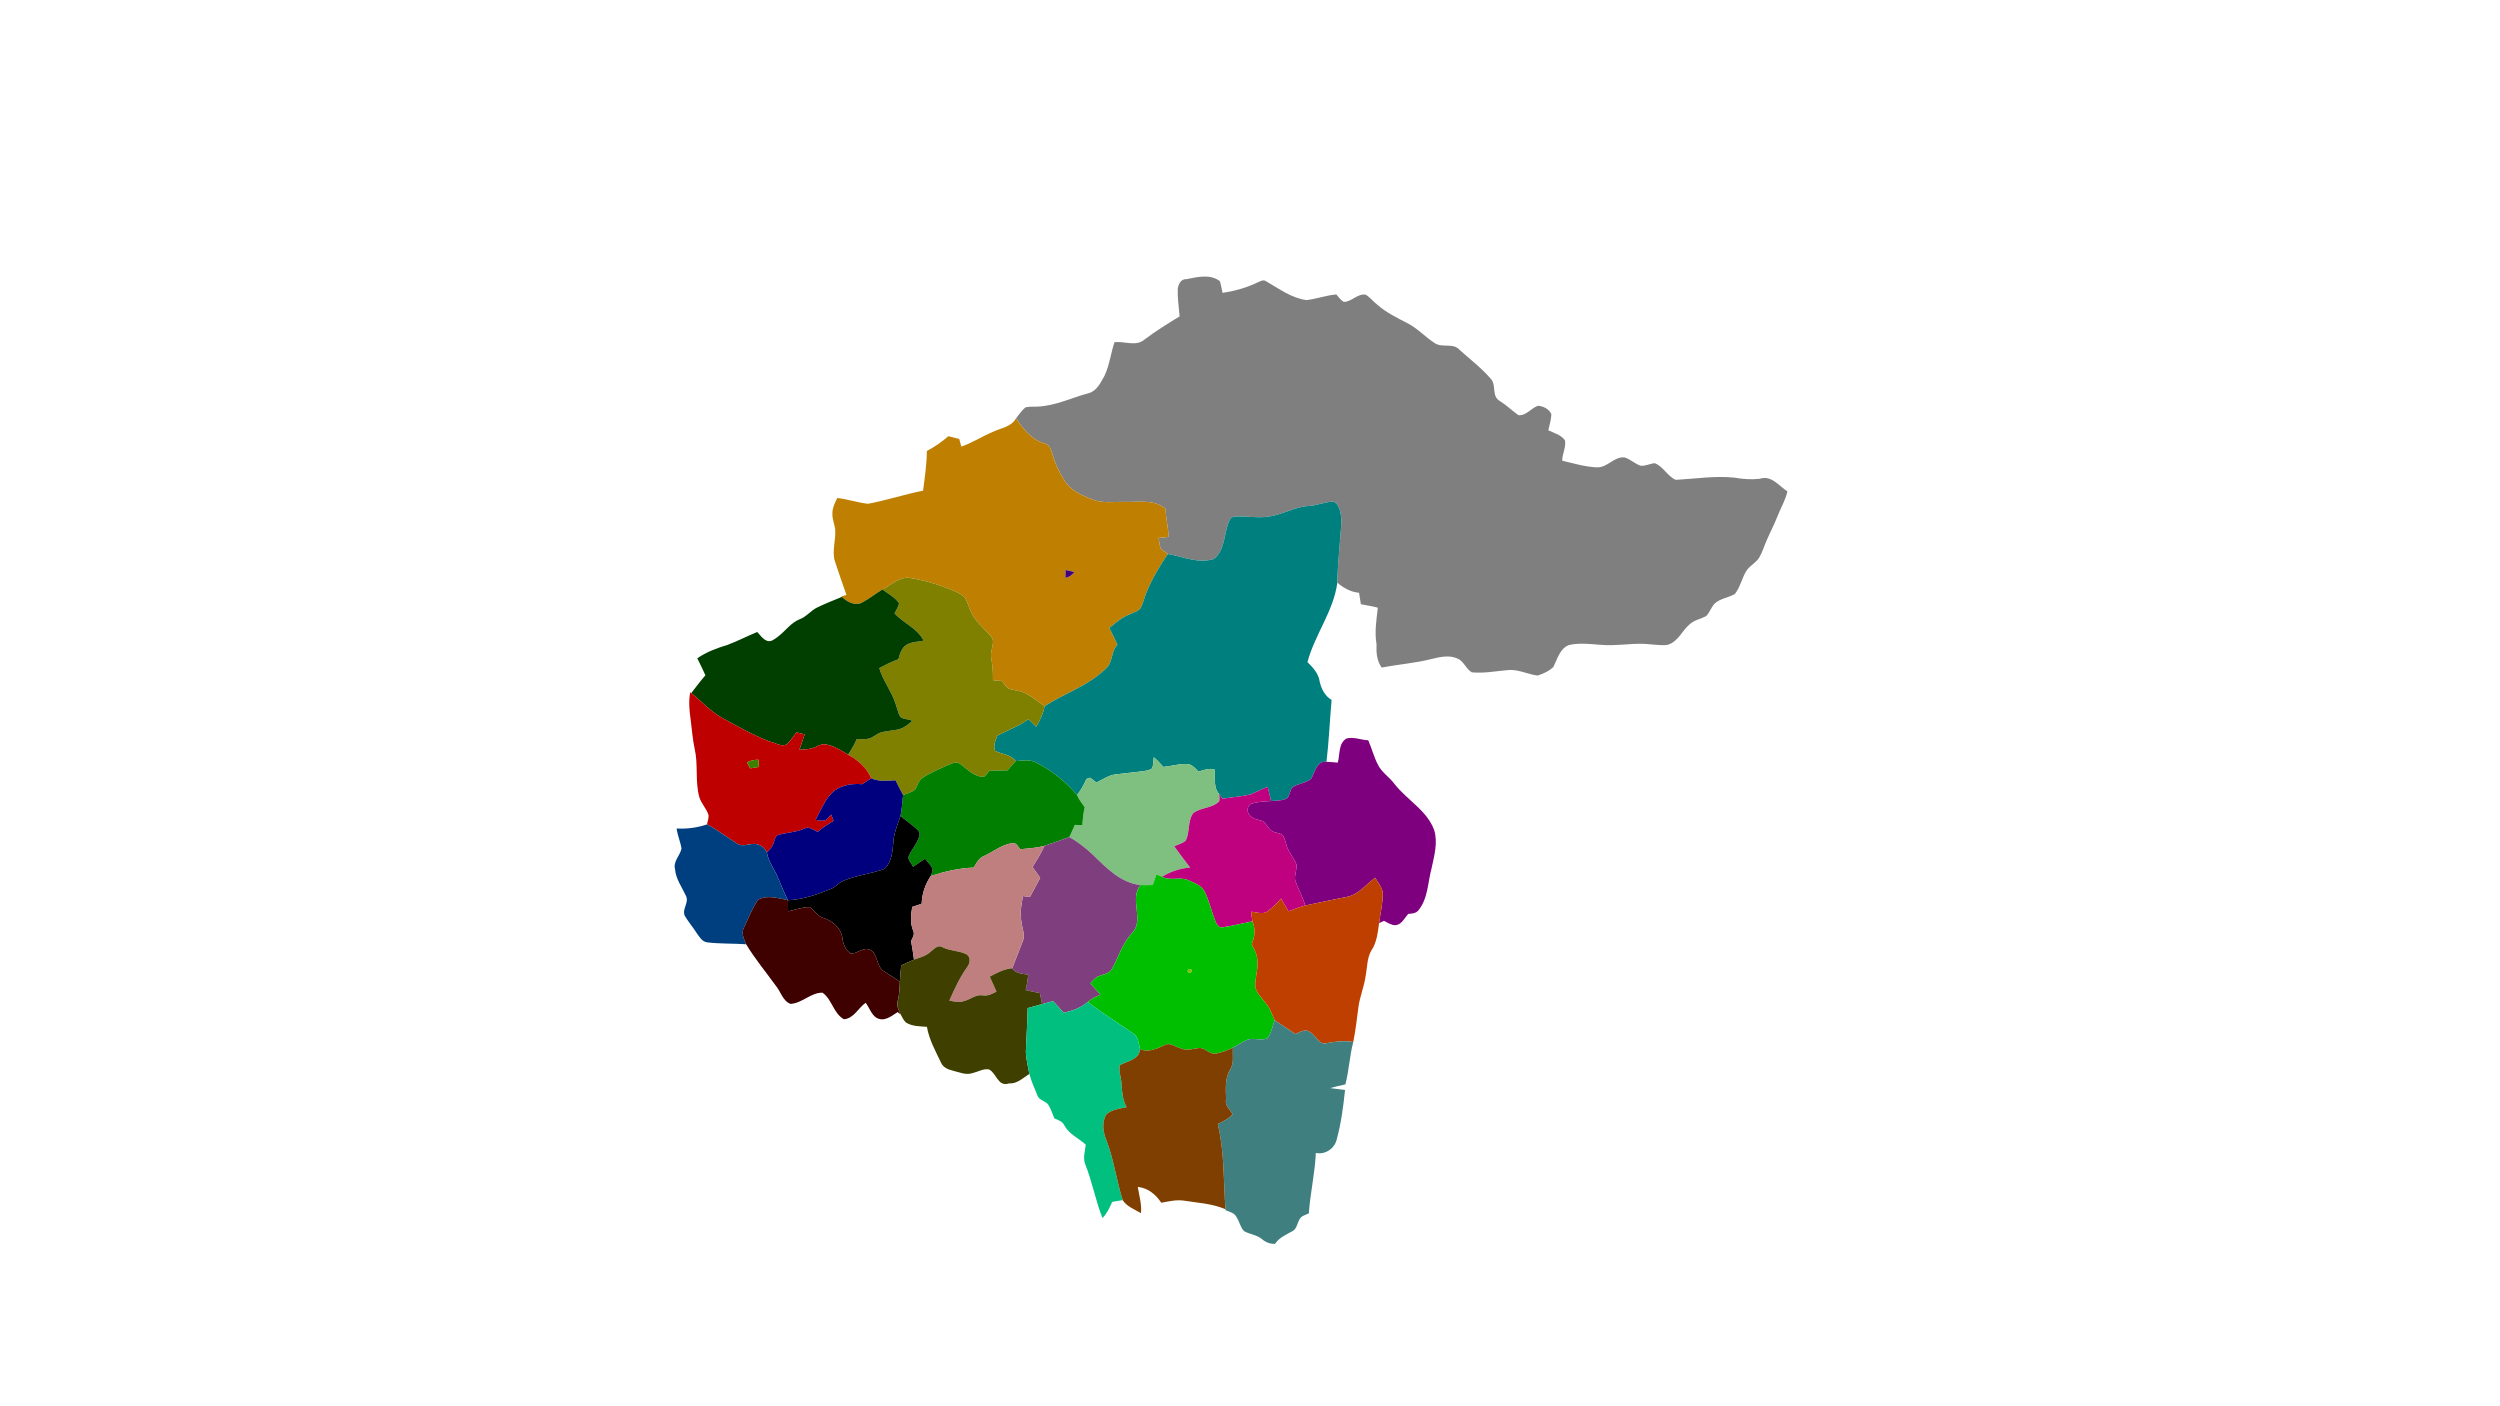 <?xml version="1.0" encoding="UTF-8" ?>
<!DOCTYPE svg PUBLIC "-//W3C//DTD SVG 1.1//EN" "http://www.w3.org/Graphics/SVG/1.1/DTD/svg11.dtd">
<svg width="1920pt" height="1080pt" viewBox="0 0 1920 1080" version="1.1" xmlns="http://www.w3.org/2000/svg">
<g id="#7f7f7fff">
<path fill="#7f7f7f" opacity="1.00" d=" M 911.12 214.41 C 919.51 212.75 929.42 210.22 936.88 215.95 C 937.77 218.86 938.24 221.97 938.94 224.95 C 948.25 223.50 957.42 221.00 965.92 216.86 C 967.85 216.07 970.06 214.55 972.12 215.88 C 982.01 221.50 991.77 228.93 1003.33 230.47 C 1011.07 229.62 1018.51 226.73 1026.34 226.15 C 1028.10 228.18 1029.66 230.59 1032.13 231.85 C 1038.20 231.78 1042.53 225.27 1048.81 226.32 C 1052.30 228.31 1054.72 231.70 1057.90 234.13 C 1064.71 240.13 1072.93 244.04 1080.90 248.22 C 1088.80 252.20 1094.75 259.01 1102.18 263.72 C 1108.06 267.31 1116.21 263.07 1121.13 268.85 C 1129.19 276.12 1137.92 282.72 1145.01 291.01 C 1149.45 295.91 1145.28 304.34 1151.94 308.00 C 1157.00 311.21 1161.32 315.40 1166.16 318.85 C 1172.24 319.39 1175.90 313.38 1181.18 311.62 C 1185.30 311.87 1189.84 314.22 1191.47 318.16 C 1191.23 322.34 1190.09 326.42 1189.09 330.47 C 1193.54 332.58 1198.93 333.97 1201.91 338.16 C 1202.84 343.42 1199.83 348.53 1199.75 353.80 C 1208.71 355.88 1217.62 358.67 1226.88 358.93 C 1234.77 358.96 1239.69 350.40 1247.78 351.31 C 1252.23 352.76 1255.68 356.29 1260.15 357.71 C 1263.83 357.93 1267.21 356.07 1270.83 355.74 C 1277.46 358.18 1280.54 365.84 1287.02 368.52 C 1301.89 367.71 1316.83 365.31 1331.75 366.79 C 1338.26 367.94 1344.89 368.45 1351.49 367.72 C 1360.39 364.68 1366.28 373.21 1372.71 377.42 C 1371.21 384.31 1367.46 390.33 1364.95 396.85 C 1362.61 403.00 1359.46 408.79 1356.88 414.83 C 1354.85 419.24 1353.60 424.00 1351.10 428.18 C 1348.65 432.28 1343.93 434.28 1341.33 438.25 C 1337.74 443.93 1336.58 450.97 1332.32 456.23 C 1327.52 459.01 1321.56 459.51 1317.26 463.19 C 1314.24 465.98 1313.20 470.26 1310.34 473.16 C 1306.12 475.38 1301.12 476.22 1297.56 479.53 C 1291.63 484.54 1288.77 492.96 1280.64 495.24 C 1276.14 495.92 1271.53 495.07 1267.05 494.81 C 1257.49 493.71 1247.90 495.30 1238.34 495.45 C 1227.12 495.94 1215.78 492.71 1204.70 495.49 C 1197.96 498.19 1195.97 506.27 1193.02 512.20 C 1189.74 515.42 1185.25 517.36 1180.98 518.83 C 1173.52 518.01 1166.55 514.09 1158.92 514.56 C 1149.43 515.30 1139.89 517.29 1130.37 516.36 C 1125.83 513.75 1124.24 507.71 1119.21 505.70 C 1112.81 502.84 1105.73 504.60 1099.27 506.14 C 1086.73 509.32 1073.78 510.25 1061.11 512.67 C 1057.35 507.45 1056.89 501.02 1057.18 494.80 C 1055.55 485.44 1057.11 476.04 1058.17 466.71 C 1053.90 465.50 1049.48 464.94 1045.15 464.03 C 1044.60 461.06 1044.27 458.20 1043.77 455.26 C 1037.37 454.66 1031.84 451.63 1027.07 447.48 C 1027.38 431.93 1029.23 416.48 1030.21 400.98 C 1029.92 395.44 1029.54 388.42 1024.30 385.21 C 1017.96 385.31 1011.90 388.05 1005.56 388.60 C 994.52 388.87 985.04 395.40 974.21 396.72 C 965.55 398.18 956.82 396.00 948.15 396.78 C 944.16 397.02 943.56 401.66 942.45 404.65 C 940.03 413.05 939.79 423.58 932.20 429.26 C 920.49 433.18 908.52 427.45 896.95 425.46 C 895.00 424.08 892.90 422.83 891.32 421.05 C 890.54 418.43 890.29 415.80 889.81 413.15 C 892.32 412.83 894.85 412.56 897.38 412.33 C 897.42 405.14 895.24 398.17 895.23 390.99 C 887.24 383.63 875.75 385.52 865.76 385.50 C 856.51 385.06 846.71 387.18 837.97 383.17 C 830.14 380.20 821.63 376.32 817.33 368.73 C 813.99 363.15 810.76 357.42 809.01 351.12 C 807.54 347.47 807.06 341.73 802.36 340.64 C 792.51 337.84 785.66 329.51 780.31 321.24 C 782.63 318.38 784.68 315.19 787.56 312.85 C 790.59 312.06 793.77 312.49 796.87 312.27 C 810.66 311.67 823.20 305.37 836.35 301.89 C 842.57 300.07 845.47 293.49 848.38 288.35 C 852.14 280.25 853.09 271.21 855.94 262.79 C 863.27 261.87 872.40 266.34 878.82 260.88 C 887.45 254.30 896.71 248.63 905.95 242.96 C 905.33 235.96 904.28 228.94 904.50 221.91 C 904.93 218.47 906.88 214.11 911.12 214.41 Z" />
</g>
<g id="#bf7f00ff">
<path fill="#bf7f00" opacity="1.00" d=" M 762.47 331.71 C 768.60 328.64 776.75 327.95 780.31 321.24 C 785.66 329.51 792.51 337.84 802.36 340.64 C 807.06 341.73 807.54 347.47 809.01 351.12 C 810.76 357.42 813.99 363.15 817.33 368.73 C 821.63 376.32 830.14 380.20 837.97 383.17 C 846.71 387.18 856.51 385.06 865.76 385.50 C 875.75 385.52 887.24 383.63 895.23 390.99 C 895.24 398.17 897.42 405.14 897.38 412.33 C 894.85 412.56 892.32 412.83 889.81 413.15 C 890.29 415.80 890.54 418.43 891.32 421.05 C 892.90 422.83 895.00 424.08 896.95 425.46 C 890.59 434.61 884.94 444.30 880.64 454.59 C 878.85 458.71 878.08 463.27 875.82 467.18 C 874.09 469.68 870.64 470.13 868.22 471.57 C 861.98 473.74 856.99 478.16 851.97 482.27 C 854.14 486.53 856.19 490.85 858.23 495.18 C 852.92 500.45 855.01 509.09 848.89 513.83 C 835.63 526.78 817.57 532.42 802.27 542.35 C 796.83 538.59 791.78 534.13 785.61 531.56 C 782.05 530.17 778.09 530.24 774.56 528.79 C 772.37 527.38 771.11 524.99 769.52 523.01 C 767.21 522.78 764.90 522.58 762.59 522.38 C 762.71 516.54 762.25 510.72 761.20 504.98 C 760.27 500.03 763.71 495.22 762.27 490.32 C 757.55 483.93 750.71 479.17 746.87 472.09 C 744.40 467.88 743.48 462.94 740.92 458.79 C 738.89 456.75 736.28 455.51 733.75 454.27 C 722.42 449.40 710.56 445.72 698.37 443.78 C 690.45 442.93 684.31 449.45 677.73 452.67 C 672.35 455.93 667.46 459.96 661.89 462.86 C 656.58 465.52 650.45 462.20 646.59 458.41 L 646.18 458.05 C 647.47 457.66 648.77 457.29 650.07 456.90 C 647.08 448.38 644.10 439.85 641.27 431.28 C 638.65 423.08 642.21 414.59 641.40 406.26 C 640.79 402.27 639.11 398.44 639.28 394.34 C 639.21 390.08 641.19 386.19 643.01 382.46 C 650.97 383.35 658.65 386.00 666.59 386.91 C 680.84 384.29 694.67 379.62 708.92 376.85 C 710.22 366.71 711.75 356.58 711.83 346.34 C 717.79 343.24 723.29 339.38 728.39 335.01 C 731.15 335.70 733.91 336.45 736.69 337.14 C 737.22 339.09 737.76 341.03 738.30 342.98 C 746.76 340.11 754.24 335.10 762.47 331.71 M 818.36 437.75 C 818.30 439.76 818.23 441.76 818.21 443.78 C 821.13 443.33 823.41 441.50 825.19 439.31 C 823.48 438.92 820.07 438.14 818.36 437.75 Z" />
</g>
<g id="#007f7fff">
<path fill="#007f7f" opacity="1.00" d=" M 1005.56 388.60 C 1011.90 388.05 1017.96 385.31 1024.30 385.21 C 1029.54 388.42 1029.92 395.44 1030.21 400.98 C 1029.23 416.48 1027.38 431.93 1027.07 447.48 C 1024.16 469.44 1009.76 487.34 1004.12 508.49 C 1008.40 512.68 1012.70 517.33 1013.53 523.56 C 1014.81 529.16 1017.55 534.53 1022.67 537.53 C 1021.27 553.36 1020.63 569.27 1018.74 585.05 C 1011.31 584.00 1009.78 593.41 1006.95 598.12 C 1003.01 601.40 997.27 601.63 992.98 604.44 C 990.54 606.64 990.75 610.37 988.75 612.86 C 985.05 615.25 980.31 614.65 976.17 615.19 C 975.29 611.56 974.43 607.94 973.58 604.31 C 969.12 606.04 964.86 608.22 960.49 610.13 C 953.37 611.83 946.02 612.20 938.82 613.47 C 937.98 612.28 937.13 611.10 936.34 609.89 C 931.66 604.59 933.47 597.42 932.88 591.07 C 928.72 589.60 924.43 591.51 920.41 592.57 C 917.94 589.98 915.35 586.82 911.45 586.77 C 905.38 586.47 899.47 588.48 893.47 589.00 C 891.16 586.38 888.80 583.80 886.11 581.57 C 885.67 584.40 885.91 587.43 884.78 590.12 C 882.71 591.64 880.02 591.94 877.56 592.34 C 870.95 593.04 864.37 593.95 857.78 594.61 C 851.99 594.96 847.13 598.50 842.07 601.00 C 840.45 599.75 838.83 598.51 837.22 597.28 C 836.26 597.60 835.31 597.92 834.37 598.24 C 832.42 602.58 830.21 606.81 827.23 610.54 C 818.44 600.51 807.93 591.80 796.00 585.76 C 791.09 583.03 785.32 584.14 780.04 584.54 C 776.25 579.23 769.48 579.46 764.25 576.67 C 762.58 572.90 764.50 568.41 765.96 565.01 C 773.83 560.67 782.56 557.76 789.83 552.27 C 791.83 554.21 793.86 556.12 795.84 558.09 C 798.61 553.12 801.23 547.99 802.27 542.35 C 817.57 532.42 835.63 526.78 848.89 513.83 C 855.01 509.09 852.92 500.45 858.23 495.18 C 856.19 490.85 854.14 486.53 851.97 482.27 C 856.99 478.16 861.98 473.74 868.22 471.57 C 870.64 470.13 874.09 469.68 875.82 467.18 C 878.08 463.27 878.85 458.71 880.64 454.59 C 884.94 444.30 890.59 434.61 896.95 425.46 C 908.52 427.45 920.49 433.18 932.20 429.26 C 939.79 423.58 940.03 413.05 942.45 404.65 C 943.56 401.66 944.16 397.02 948.15 396.78 C 956.82 396.00 965.55 398.18 974.21 396.72 C 985.04 395.40 994.52 388.87 1005.56 388.60 Z" />
</g>
<g id="#3f007fff">
<path fill="#3f007f" opacity="1.00" d=" M 818.36 437.75 C 820.07 438.14 823.48 438.92 825.19 439.31 C 823.41 441.50 821.13 443.33 818.21 443.78 C 818.23 441.76 818.30 439.76 818.36 437.75 Z" />
</g>
<g id="#7f7f00ff">
<path fill="#7f7f00" opacity="1.00" d=" M 677.73 452.67 C 684.31 449.45 690.45 442.93 698.37 443.78 C 710.56 445.72 722.42 449.40 733.75 454.27 C 736.28 455.51 738.89 456.75 740.92 458.79 C 743.48 462.94 744.40 467.88 746.87 472.09 C 750.71 479.17 757.55 483.93 762.27 490.32 C 763.71 495.22 760.27 500.03 761.20 504.98 C 762.25 510.72 762.71 516.54 762.59 522.38 C 764.90 522.58 767.21 522.78 769.52 523.01 C 771.11 524.99 772.37 527.38 774.56 528.79 C 778.09 530.24 782.05 530.17 785.61 531.56 C 791.78 534.13 796.83 538.59 802.27 542.35 C 801.23 547.99 798.61 553.12 795.84 558.09 C 793.86 556.12 791.83 554.21 789.83 552.27 C 782.56 557.76 773.83 560.67 765.96 565.01 C 764.50 568.41 762.58 572.90 764.25 576.67 C 769.48 579.46 776.25 579.23 780.04 584.54 C 777.92 586.92 775.81 589.29 773.72 591.68 C 769.07 591.63 764.45 591.69 759.82 592.02 C 758.51 593.60 757.37 595.36 755.71 596.61 C 748.04 596.73 742.96 590.75 737.32 586.64 C 733.88 584.15 729.81 587.08 726.45 588.25 C 720.34 591.09 714.01 593.65 708.44 597.48 C 705.38 599.50 704.79 603.32 702.87 606.18 C 700.34 608.62 696.71 609.30 693.56 610.59 C 691.53 606.86 689.65 603.05 687.74 599.27 C 681.51 599.60 674.98 600.46 669.12 597.75 C 665.69 589.66 658.96 583.68 651.33 579.62 C 653.84 575.76 656.23 571.81 658.02 567.56 C 660.96 567.59 663.93 567.88 666.85 567.35 C 670.55 566.65 673.11 563.47 676.70 562.50 C 681.36 561.14 686.31 561.23 690.97 559.88 C 694.71 558.79 697.74 556.23 700.60 553.70 C 697.89 551.83 693.67 552.85 691.30 550.37 C 689.60 547.22 688.95 543.63 687.71 540.30 C 684.67 530.73 678.08 522.78 675.29 513.10 C 680.05 510.58 684.85 508.06 689.96 506.32 C 691.13 502.23 692.35 497.57 696.23 495.20 C 700.17 492.81 704.96 492.97 709.36 492.05 C 704.56 482.36 693.91 478.74 687.00 471.06 C 688.28 468.55 689.98 466.13 690.49 463.31 C 687.39 458.58 682.00 456.16 677.73 452.67 Z" />
</g>
<g id="#003f00ff">
<path fill="#003f00" opacity="1.00" d=" M 661.89 462.86 C 667.46 459.96 672.35 455.93 677.73 452.67 C 682.00 456.16 687.39 458.58 690.49 463.31 C 689.98 466.13 688.28 468.55 687.00 471.06 C 693.91 478.74 704.56 482.36 709.36 492.05 C 704.96 492.97 700.17 492.81 696.23 495.20 C 692.35 497.57 691.13 502.23 689.96 506.32 C 684.85 508.06 680.05 510.58 675.29 513.10 C 678.08 522.78 684.67 530.73 687.71 540.30 C 688.95 543.63 689.60 547.22 691.30 550.37 C 693.67 552.85 697.89 551.83 700.60 553.70 C 697.74 556.23 694.71 558.79 690.97 559.88 C 686.31 561.23 681.36 561.14 676.70 562.50 C 673.11 563.47 670.55 566.65 666.85 567.35 C 663.93 567.88 660.96 567.59 658.02 567.56 C 656.23 571.81 653.84 575.76 651.33 579.62 C 645.59 576.08 639.72 572.17 632.80 571.58 C 630.27 571.60 628.08 573.06 625.79 573.94 C 622.07 575.59 617.93 575.53 613.95 575.79 C 615.29 571.86 616.63 567.92 617.96 563.98 C 615.84 563.50 613.73 562.99 611.63 562.46 C 609.31 565.53 607.25 568.87 604.48 571.55 C 600.27 573.99 595.47 570.40 591.36 569.61 C 578.18 564.45 565.74 557.60 553.44 550.66 C 544.94 545.79 538.46 538.33 530.88 532.28 C 534.47 527.69 537.93 522.99 541.77 518.61 C 539.77 514.22 537.65 509.88 535.50 505.57 C 542.42 500.82 550.37 497.78 558.39 495.41 C 566.28 492.49 573.76 488.56 581.55 485.36 C 583.81 487.79 585.80 490.86 589.02 492.10 C 592.09 493.37 594.82 490.83 597.15 489.19 C 603.05 484.90 607.24 478.25 614.24 475.55 C 619.34 473.63 622.65 468.98 627.48 466.61 C 633.72 463.59 640.17 461.02 646.59 458.41 C 650.45 462.20 656.58 465.52 661.89 462.86 Z" />
</g>
<g id="#bf0000ff">
<path fill="#bf0000" opacity="1.00" d=" M 530.10 531.63 L 530.88 532.28 C 538.46 538.33 544.94 545.79 553.44 550.66 C 565.74 557.60 578.18 564.45 591.36 569.61 C 595.47 570.40 600.27 573.99 604.48 571.55 C 607.25 568.87 609.31 565.53 611.63 562.46 C 613.73 562.99 615.84 563.50 617.96 563.98 C 616.63 567.92 615.29 571.86 613.95 575.79 C 617.93 575.53 622.07 575.59 625.79 573.94 C 628.08 573.06 630.27 571.60 632.80 571.58 C 639.72 572.17 645.59 576.08 651.33 579.62 C 658.96 583.68 665.69 589.66 669.12 597.75 C 666.78 599.27 664.41 600.77 662.07 602.29 C 654.79 601.62 647.00 602.75 641.00 607.18 C 633.70 612.92 630.74 621.83 626.37 629.63 C 628.62 629.92 630.94 630.67 633.22 630.15 C 635.43 629.32 636.74 627.20 638.32 625.58 C 638.95 627.15 639.57 628.72 640.19 630.31 C 636.00 632.95 631.77 635.58 628.02 638.84 C 624.86 637.66 621.61 634.45 618.08 636.22 C 611.76 639.24 604.61 639.24 597.97 641.17 C 595.30 641.74 595.10 644.97 594.20 647.05 C 593.38 650.14 591.13 652.50 588.94 654.71 C 587.14 650.59 582.82 647.78 578.30 648.16 C 574.30 648.34 569.87 650.46 566.21 647.90 C 558.35 643.16 551.14 637.40 542.98 633.15 C 543.44 630.71 544.50 628.23 544.09 625.72 C 542.47 620.83 538.54 617.08 537.05 612.13 C 533.75 600.06 536.32 587.32 533.52 575.18 C 531.90 567.72 531.40 560.08 530.39 552.53 C 529.42 545.62 528.76 538.54 530.10 531.63 M 573.59 585.46 C 574.41 587.01 575.27 588.56 576.16 590.09 C 578.36 589.73 580.57 589.37 582.79 589.01 C 582.71 587.16 582.61 585.32 582.52 583.48 C 579.42 583.44 576.38 584.14 573.59 585.46 Z" />
</g>
<g id="#7f007fff">
<path fill="#7f007f" opacity="1.00" d=" M 1034.19 567.15 C 1039.68 565.70 1045.26 568.33 1050.80 568.53 C 1053.58 574.76 1055.17 581.48 1058.37 587.53 C 1061.36 593.33 1067.10 596.91 1070.97 602.06 C 1080.49 614.39 1095.97 622.32 1101.49 637.61 C 1104.37 647.15 1101.50 657.20 1099.51 666.60 C 1096.47 677.59 1096.86 690.08 1089.21 699.30 C 1087.27 701.54 1084.19 701.65 1081.47 701.90 C 1078.57 705.13 1076.52 710.15 1071.66 710.57 C 1068.44 710.61 1065.68 708.52 1062.86 707.23 C 1061.61 707.79 1060.38 708.37 1059.15 708.95 C 1060.13 701.14 1062.14 693.40 1062.00 685.49 C 1061.24 681.21 1058.35 677.70 1056.09 674.12 C 1048.75 679.51 1042.99 687.66 1033.37 689.00 C 1023.04 691.17 1012.67 693.16 1002.36 695.46 C 1000.61 688.87 997.05 683.00 994.80 676.61 C 993.79 672.33 996.26 668.11 995.65 663.84 C 993.74 659.03 990.06 655.09 988.37 650.18 C 987.34 647.32 986.90 644.20 985.29 641.59 C 982.74 639.33 978.84 639.88 976.17 637.84 C 973.82 635.72 972.46 632.69 970.02 630.69 C 966.29 629.46 961.80 629.06 959.35 625.59 C 957.36 623.08 957.89 618.35 961.19 617.25 C 966.00 615.66 971.15 615.49 976.17 615.19 C 980.31 614.65 985.05 615.25 988.75 612.86 C 990.75 610.37 990.54 606.64 992.98 604.44 C 997.27 601.63 1003.01 601.40 1006.95 598.12 C 1009.78 593.41 1011.31 584.00 1018.74 585.05 C 1021.64 585.15 1024.52 585.50 1027.42 585.69 C 1029.16 579.60 1027.76 570.69 1034.19 567.15 Z" />
</g>
<g id="#7fbf7fff">
<path fill="#7fbf7f" opacity="1.00" d=" M 886.11 581.57 C 888.80 583.80 891.16 586.38 893.47 589.00 C 899.47 588.48 905.38 586.47 911.45 586.77 C 915.35 586.82 917.94 589.98 920.41 592.57 C 924.43 591.51 928.72 589.60 932.88 591.07 C 933.47 597.42 931.66 604.59 936.34 609.89 C 936.53 611.72 936.75 613.60 936.39 615.43 C 930.99 620.89 922.35 619.99 916.46 624.50 C 911.88 630.60 914.07 639.01 910.65 645.56 C 908.23 647.87 904.78 648.55 901.84 649.98 C 905.76 655.53 909.93 660.89 914.03 666.31 C 906.35 666.80 899.06 669.44 892.44 673.26 C 891.00 672.68 889.56 672.13 888.13 671.58 C 887.14 674.28 886.21 676.99 885.29 679.72 C 882.10 679.71 879.05 679.90 875.90 679.74 C 860.81 678.08 849.72 666.63 839.43 656.53 C 833.90 651.34 827.91 646.59 821.29 642.87 C 822.69 639.75 824.03 636.61 825.49 633.52 C 827.41 633.56 829.33 633.61 831.25 633.68 C 831.57 629.08 831.94 624.48 833.08 620.00 C 830.98 616.92 828.46 614.09 827.23 610.54 C 830.21 606.81 832.42 602.58 834.37 598.24 C 835.31 597.92 836.26 597.60 837.22 597.28 C 838.83 598.51 840.45 599.75 842.07 601.00 C 847.13 598.50 851.99 594.96 857.78 594.61 C 864.37 593.95 870.95 593.04 877.56 592.34 C 880.02 591.94 882.71 591.64 884.78 590.12 C 885.91 587.43 885.67 584.40 886.11 581.57 Z" />
</g>
<g id="#3f7f00ff">
<path fill="#3f7f00" opacity="1.00" d=" M 573.59 585.46 C 576.38 584.14 579.42 583.44 582.52 583.48 C 582.61 585.32 582.71 587.16 582.79 589.01 C 580.57 589.37 578.36 589.73 576.16 590.09 C 575.27 588.56 574.41 587.01 573.59 585.46 Z" />
</g>
<g id="#007f00ff">
<path fill="#007f00" opacity="1.00" d=" M 780.04 584.54 C 785.32 584.14 791.09 583.03 796.00 585.76 C 807.93 591.80 818.44 600.51 827.23 610.54 C 828.46 614.09 830.98 616.92 833.08 620.00 C 831.94 624.48 831.57 629.08 831.25 633.68 C 829.33 633.61 827.41 633.56 825.49 633.52 C 824.03 636.61 822.69 639.75 821.29 642.87 C 814.94 645.20 808.57 647.46 802.15 649.60 C 796.11 651.24 789.82 651.63 783.62 652.22 C 781.89 650.49 780.64 647.01 777.68 647.53 C 769.30 648.57 762.78 654.29 755.29 657.62 C 751.52 659.17 749.88 663.06 747.83 666.30 C 736.58 666.67 725.55 669.33 714.86 672.72 C 715.45 670.87 716.53 668.91 716.09 666.93 C 714.68 664.14 712.29 661.96 710.41 659.52 C 707.36 661.60 704.28 663.64 701.22 665.70 C 700.22 662.93 696.48 660.26 698.11 657.09 C 700.55 651.70 704.94 647.21 706.22 641.31 C 706.69 639.30 704.99 637.66 703.70 636.40 C 699.80 632.99 695.63 629.95 691.56 626.77 C 692.68 621.44 692.91 615.97 693.56 610.59 C 696.71 609.30 700.34 608.62 702.87 606.18 C 704.79 603.32 705.38 599.50 708.44 597.48 C 714.01 593.65 720.34 591.09 726.45 588.25 C 729.81 587.08 733.88 584.15 737.32 586.64 C 742.96 590.75 748.04 596.73 755.71 596.61 C 757.37 595.36 758.51 593.60 759.82 592.02 C 764.45 591.69 769.07 591.63 773.72 591.68 C 775.81 589.29 777.92 586.92 780.04 584.54 Z" />
</g>
<g id="#00007fff">
<path fill="#00007f" opacity="1.00" d=" M 669.12 597.75 C 674.98 600.46 681.51 599.60 687.74 599.27 C 689.65 603.05 691.53 606.86 693.56 610.59 C 692.91 615.97 692.68 621.44 691.56 626.77 C 689.20 633.68 686.17 640.53 685.99 647.97 C 685.44 654.72 684.56 662.27 679.40 667.23 C 669.27 671.06 658.20 672.07 648.16 676.24 C 644.61 677.64 642.15 680.74 638.78 682.43 C 628.01 686.86 616.90 690.82 605.13 691.37 C 602.47 686.04 600.19 680.55 597.90 675.07 C 595.34 668.06 590.18 662.23 588.94 654.71 C 591.13 652.50 593.38 650.14 594.20 647.05 C 595.10 644.97 595.30 641.74 597.97 641.17 C 604.61 639.24 611.76 639.24 618.08 636.22 C 621.61 634.45 624.86 637.66 628.02 638.84 C 631.77 635.58 636.00 632.95 640.19 630.31 C 639.57 628.72 638.95 627.15 638.32 625.58 C 636.74 627.20 635.43 629.32 633.22 630.15 C 630.94 630.67 628.62 629.92 626.37 629.63 C 630.74 621.83 633.70 612.92 641.00 607.18 C 647.00 602.75 654.79 601.62 662.07 602.29 C 664.41 600.77 666.78 599.27 669.12 597.75 Z" />
</g>
<g id="#bf007fff">
<path fill="#bf007f" opacity="1.00" d=" M 960.49 610.13 C 964.86 608.22 969.12 606.04 973.58 604.31 C 974.43 607.94 975.29 611.56 976.17 615.19 C 971.15 615.49 966.00 615.66 961.19 617.25 C 957.89 618.35 957.36 623.08 959.35 625.59 C 961.80 629.06 966.29 629.46 970.02 630.69 C 972.46 632.69 973.82 635.72 976.17 637.84 C 978.84 639.88 982.74 639.33 985.29 641.59 C 986.90 644.20 987.34 647.32 988.37 650.18 C 990.06 655.09 993.74 659.03 995.65 663.84 C 996.26 668.11 993.79 672.33 994.80 676.61 C 997.05 683.00 1000.61 688.87 1002.36 695.46 C 997.98 696.61 993.77 698.26 989.56 699.89 C 987.70 696.60 985.75 693.34 983.85 690.10 C 981.02 693.20 978.27 696.43 974.75 698.79 C 971.07 703.04 965.53 700.56 960.94 700.16 C 961.18 702.64 961.36 705.14 961.84 707.60 C 954.12 709.12 946.48 711.11 938.70 712.23 C 935.88 712.60 934.40 709.77 933.47 707.62 C 930.43 700.12 928.73 692.11 925.20 684.82 C 922.79 680.10 917.42 678.10 912.86 676.17 C 906.38 672.91 898.77 677.01 892.44 673.26 C 899.06 669.44 906.35 666.80 914.03 666.31 C 909.93 660.89 905.76 655.53 901.84 649.98 C 904.78 648.55 908.23 647.87 910.65 645.56 C 914.07 639.01 911.88 630.60 916.46 624.50 C 922.35 619.99 930.99 620.89 936.39 615.43 C 936.75 613.60 936.53 611.72 936.34 609.89 C 937.13 611.10 937.98 612.28 938.82 613.47 C 946.02 612.20 953.37 611.83 960.49 610.13 Z" />
</g>
<g id="#000000ff">
<path fill="#000000" opacity="1.00" d=" M 691.56 626.77 C 695.63 629.95 699.80 632.99 703.70 636.40 C 704.99 637.66 706.69 639.30 706.22 641.31 C 704.94 647.21 700.55 651.70 698.11 657.09 C 696.48 660.26 700.22 662.93 701.22 665.70 C 704.28 663.64 707.36 661.60 710.41 659.52 C 712.29 661.96 714.68 664.14 716.09 666.93 C 716.53 668.91 715.45 670.87 714.86 672.72 C 710.59 679.08 708.08 686.33 707.84 694.04 C 705.42 694.88 703.00 695.69 700.57 696.50 C 699.57 702.55 698.89 708.88 701.30 714.72 C 702.72 717.51 700.97 720.23 699.69 722.66 C 700.51 727.42 701.36 732.18 701.95 736.99 C 698.64 738.39 695.38 739.91 692.12 741.41 C 691.66 745.59 691.37 749.78 691.10 754.00 C 686.96 750.93 682.48 748.46 678.27 745.53 C 672.65 741.45 674.47 732.12 667.67 729.22 C 662.61 727.42 658.36 732.65 653.36 732.25 C 649.44 729.91 647.62 725.22 647.05 720.87 C 646.20 712.97 639.22 706.95 631.91 704.83 C 627.56 703.44 625.51 698.81 621.68 696.63 C 616.07 696.68 610.65 698.70 605.22 699.91 C 605.22 697.06 605.17 694.21 605.13 691.37 C 616.90 690.82 628.01 686.86 638.78 682.43 C 642.15 680.74 644.61 677.64 648.16 676.24 C 658.20 672.07 669.27 671.06 679.40 667.23 C 684.56 662.27 685.44 654.72 685.99 647.97 C 686.17 640.53 689.20 633.68 691.56 626.77 Z" />
</g>
<g id="#003f7ffe">
<path fill="#003f7f" opacity="1.00" d=" M 519.66 636.29 C 527.55 636.72 535.49 635.69 542.98 633.15 C 551.14 637.40 558.35 643.16 566.21 647.90 C 569.87 650.46 574.30 648.34 578.30 648.16 C 582.82 647.78 587.14 650.59 588.94 654.71 C 590.18 662.23 595.34 668.06 597.90 675.07 C 600.19 680.55 602.47 686.04 605.13 691.37 C 597.59 689.88 589.29 687.01 582.11 691.08 C 577.80 697.65 574.81 705.08 571.45 712.20 C 569.03 716.58 571.30 721.09 573.03 725.19 C 563.07 724.52 553.05 724.91 543.12 723.74 C 538.98 723.14 536.91 719.13 534.70 716.07 C 531.91 711.65 528.40 707.72 525.83 703.18 C 523.73 698.05 529.33 693.13 526.87 688.14 C 523.81 681.44 519.04 675.14 518.44 667.58 C 516.82 661.49 522.24 657.23 523.39 651.74 C 522.65 646.50 520.24 641.59 519.66 636.29 Z" />
</g>
<g id="#7f3f7fff">
<path fill="#7f3f7f" opacity="1.00" d=" M 802.15 649.60 C 808.57 647.46 814.94 645.20 821.29 642.87 C 827.91 646.59 833.90 651.34 839.43 656.53 C 849.72 666.63 860.81 678.08 875.90 679.74 C 866.99 690.51 879.11 706.05 869.57 716.53 C 862.06 724.29 859.10 734.94 853.98 744.18 C 851.96 747.93 847.25 748.21 843.76 749.77 C 840.99 750.72 839.24 753.16 837.46 755.33 C 840.02 758.18 842.59 761.06 845.15 763.93 C 841.68 765.38 838.24 767.02 835.37 769.50 C 830.19 774.05 823.56 776.36 816.92 777.83 C 814.30 774.73 811.46 771.83 808.70 768.87 C 805.91 769.60 803.13 770.38 800.35 771.12 C 799.77 768.34 799.12 765.47 798.60 762.72 C 794.93 762.01 791.32 761.28 787.72 760.36 C 788.67 756.49 789.27 752.54 789.70 748.58 C 785.25 747.76 780.08 747.88 777.36 743.63 C 780.04 737.12 782.41 730.50 785.05 723.97 C 787.93 718.66 784.88 712.75 784.37 707.32 C 783.20 700.87 784.47 694.47 785.66 688.17 C 787.43 688.41 789.21 688.65 791.00 688.90 C 793.69 684.04 796.30 679.14 798.87 674.21 C 796.89 671.46 794.90 668.66 792.97 665.93 C 796.28 660.63 799.54 655.28 802.15 649.60 Z" />
</g>
<g id="#bf7f7fff">
<path fill="#bf7f7f" opacity="1.00" d=" M 777.68 647.53 C 780.64 647.01 781.89 650.49 783.62 652.22 C 789.82 651.63 796.11 651.24 802.15 649.60 C 799.54 655.28 796.28 660.63 792.97 665.93 C 794.90 668.66 796.89 671.46 798.87 674.21 C 796.30 679.14 793.69 684.04 791.00 688.90 C 789.21 688.65 787.43 688.41 785.66 688.17 C 784.47 694.47 783.20 700.87 784.37 707.32 C 784.88 712.75 787.93 718.66 785.05 723.97 C 782.41 730.50 780.04 737.12 777.36 743.63 C 771.12 744.15 765.56 747.21 760.13 750.06 C 761.85 753.90 763.52 757.75 765.30 761.56 C 762.01 763.30 758.50 765.18 754.64 764.44 C 749.25 763.57 744.97 767.92 739.93 768.93 C 736.41 770.24 732.65 769.13 729.12 768.48 C 733.02 759.55 737.08 750.65 742.81 742.71 C 744.98 739.85 745.82 734.97 742.18 732.87 C 736.36 729.98 729.48 730.41 723.68 727.39 C 720.25 725.31 717.33 728.95 714.81 730.84 C 711.28 734.24 706.43 735.39 701.95 736.99 C 701.36 732.18 700.51 727.42 699.69 722.66 C 700.97 720.23 702.72 717.51 701.30 714.72 C 698.89 708.88 699.57 702.55 700.57 696.50 C 703.00 695.69 705.42 694.88 707.84 694.04 C 708.08 686.33 710.59 679.08 714.86 672.72 C 725.55 669.33 736.58 666.67 747.83 666.30 C 749.88 663.06 751.52 659.17 755.29 657.62 C 762.78 654.29 769.30 648.57 777.68 647.53 Z" />
</g>
<g id="#00bf00ff">
<path fill="#00bf00" opacity="1.00" d=" M 888.13 671.58 C 889.56 672.13 891.00 672.68 892.44 673.26 C 898.77 677.01 906.38 672.91 912.86 676.17 C 917.42 678.10 922.79 680.10 925.20 684.82 C 928.73 692.11 930.43 700.12 933.47 707.62 C 934.40 709.77 935.88 712.60 938.70 712.23 C 946.48 711.11 954.12 709.12 961.84 707.60 C 964.32 713.33 963.79 719.48 961.29 725.17 C 963.65 729.46 965.93 733.99 965.70 739.07 C 966.21 745.36 963.68 751.45 964.09 757.73 C 964.93 762.99 969.38 766.59 972.34 770.69 C 975.50 774.40 976.89 779.16 978.94 783.54 C 977.22 788.20 976.47 793.41 973.35 797.42 C 968.69 799.42 963.57 797.07 958.79 798.22 C 954.52 799.75 950.89 802.62 946.85 804.63 C 942.68 806.69 938.26 808.39 933.66 809.19 C 929.14 809.79 925.95 805.30 921.68 804.82 C 916.72 805.18 911.49 807.47 906.66 805.06 C 902.76 804.14 898.71 800.40 894.66 802.55 C 888.75 805.27 882.02 808.65 875.52 805.68 C 874.50 801.42 874.31 796.32 870.28 793.71 C 858.69 785.59 846.56 778.19 835.37 769.50 C 838.24 767.02 841.68 765.38 845.15 763.93 C 842.59 761.06 840.02 758.18 837.46 755.33 C 839.24 753.16 840.99 750.72 843.76 749.77 C 847.25 748.21 851.96 747.93 853.98 744.18 C 859.10 734.94 862.06 724.29 869.57 716.53 C 879.11 706.05 866.99 690.51 875.90 679.74 C 879.05 679.90 882.10 679.71 885.29 679.72 C 886.21 676.99 887.14 674.28 888.13 671.58 M 914.17 744.21 C 912.39 743.64 911.18 746.60 913.16 747.12 C 914.94 747.77 916.11 744.70 914.17 744.21 Z" />
</g>
<g id="#bf3f00ff">
<path fill="#bf3f00" opacity="1.00" d=" M 1033.37 689.00 C 1042.99 687.66 1048.75 679.51 1056.09 674.12 C 1058.35 677.70 1061.24 681.21 1062.00 685.49 C 1062.14 693.40 1060.13 701.14 1059.15 708.95 C 1058.12 716.18 1057.40 723.93 1053.14 730.09 C 1049.75 736.06 1050.08 743.15 1048.78 749.70 C 1047.65 757.88 1044.27 765.55 1043.23 773.75 C 1042.06 782.61 1041.10 791.49 1039.29 800.26 C 1032.51 799.09 1025.69 799.86 1019.00 801.15 C 1012.83 802.87 1010.73 795.18 1006.16 792.77 C 1002.66 789.76 998.38 792.61 994.98 794.22 C 989.62 790.67 984.31 787.07 978.94 783.54 C 976.89 779.16 975.50 774.40 972.34 770.69 C 969.38 766.59 964.93 762.99 964.09 757.73 C 963.68 751.45 966.21 745.36 965.70 739.07 C 965.93 733.99 963.65 729.46 961.29 725.17 C 963.79 719.48 964.32 713.33 961.84 707.60 C 961.36 705.14 961.18 702.64 960.94 700.16 C 965.53 700.56 971.07 703.04 974.75 698.79 C 978.27 696.43 981.02 693.20 983.85 690.10 C 985.75 693.34 987.70 696.60 989.56 699.89 C 993.77 698.26 997.98 696.61 1002.36 695.46 C 1012.67 693.16 1023.04 691.17 1033.37 689.00 Z" />
</g>
<g id="#3f0000ff">
<path fill="#3f0000" opacity="1.00" d=" M 582.11 691.08 C 589.29 687.01 597.59 689.88 605.13 691.37 C 605.17 694.21 605.22 697.06 605.22 699.91 C 610.65 698.70 616.07 696.68 621.68 696.63 C 625.51 698.81 627.56 703.44 631.91 704.83 C 639.22 706.95 646.20 712.97 647.05 720.87 C 647.62 725.22 649.44 729.91 653.36 732.25 C 658.36 732.65 662.61 727.42 667.67 729.22 C 674.47 732.12 672.65 741.45 678.27 745.53 C 682.48 748.46 686.96 750.93 691.10 754.00 C 690.94 759.07 690.68 764.17 689.38 769.10 C 688.38 772.61 690.36 775.96 691.72 779.08 C 690.91 778.48 690.12 777.88 689.33 777.30 C 684.41 780.44 678.80 785.34 672.67 781.36 C 668.96 778.57 667.56 773.77 664.86 770.13 C 659.10 774.07 655.82 782.15 648.17 782.79 C 640.07 778.38 639.00 767.40 631.66 762.37 C 622.67 762.27 616.03 770.53 607.09 770.98 C 601.16 768.79 599.60 761.46 595.85 757.08 C 588.22 746.48 579.80 736.39 573.03 725.19 C 571.30 721.09 569.03 716.58 571.45 712.20 C 574.81 705.08 577.80 697.65 582.11 691.08 Z" />
</g>
<g id="#3f3f00ff">
<path fill="#3f3f00" opacity="1.00" d=" M 714.81 730.84 C 717.33 728.95 720.25 725.31 723.68 727.39 C 729.48 730.41 736.36 729.98 742.18 732.87 C 745.82 734.97 744.98 739.85 742.81 742.71 C 737.08 750.65 733.02 759.55 729.12 768.48 C 732.65 769.13 736.41 770.24 739.93 768.93 C 744.97 767.92 749.25 763.57 754.64 764.44 C 758.50 765.18 762.01 763.30 765.30 761.56 C 763.52 757.75 761.85 753.90 760.13 750.06 C 765.56 747.21 771.12 744.15 777.36 743.63 C 780.08 747.88 785.25 747.76 789.70 748.58 C 789.27 752.54 788.67 756.49 787.72 760.36 C 791.32 761.28 794.93 762.01 798.60 762.72 C 799.12 765.47 799.77 768.34 800.35 771.12 C 796.63 772.08 792.95 773.19 789.25 774.21 C 789.03 785.42 788.27 796.63 787.84 807.85 C 788.07 813.55 789.48 819.16 790.53 824.77 C 785.66 827.81 781.19 832.51 774.95 832.06 C 766.37 834.98 765.44 824.32 759.56 821.31 C 755.14 820.55 751.42 823.06 747.34 824.01 C 741.99 826.00 736.78 823.47 731.65 822.24 C 728.10 821.36 724.29 819.79 722.75 816.20 C 718.52 807.28 713.53 798.45 711.88 788.60 C 706.39 788.20 700.48 788.30 695.70 785.25 C 693.96 783.49 692.81 781.26 691.72 779.08 C 690.36 775.96 688.38 772.61 689.38 769.10 C 690.68 764.17 690.94 759.07 691.10 754.00 C 691.37 749.78 691.66 745.59 692.12 741.41 C 695.38 739.91 698.64 738.39 701.95 736.99 C 706.43 735.39 711.28 734.24 714.81 730.84 Z" />
</g>
<g id="#7fbf00fe">
<path fill="#7fbf00" opacity="1.00" d=" M 914.17 744.21 C 916.11 744.70 914.94 747.77 913.16 747.12 C 911.18 746.60 912.39 743.64 914.17 744.21 Z" />
</g>
<g id="#00bf7fff">
<path fill="#00bf7f" opacity="1.00" d=" M 800.35 771.12 C 803.13 770.38 805.91 769.60 808.70 768.87 C 811.46 771.83 814.30 774.73 816.92 777.83 C 823.56 776.36 830.19 774.05 835.37 769.50 C 846.56 778.19 858.69 785.59 870.28 793.71 C 874.31 796.32 874.50 801.42 875.52 805.68 C 875.03 814.04 865.65 814.80 859.93 818.11 C 859.11 822.92 861.10 827.64 861.34 832.44 C 861.69 838.56 862.16 844.77 865.24 850.27 C 859.93 851.49 854.03 852.02 849.75 855.72 C 845.93 861.78 847.12 869.73 849.83 876.03 C 855.46 890.82 857.50 906.66 862.23 921.72 C 859.47 922.08 856.84 922.58 854.15 923.06 C 852.24 927.50 850.13 931.97 846.69 935.45 C 841.42 922.09 838.90 907.82 833.58 894.47 C 831.53 889.52 833.25 884.16 833.89 879.13 C 828.46 874.18 821.11 871.07 817.48 864.42 C 816.07 861.30 812.76 860.12 809.82 858.97 C 808.23 855.53 807.27 851.87 805.25 848.69 C 803.16 845.33 798.01 845.24 796.71 841.26 C 794.45 835.85 792.10 830.42 790.53 824.77 C 789.48 819.16 788.07 813.55 787.84 807.85 C 788.27 796.63 789.03 785.42 789.25 774.21 C 792.95 773.19 796.63 772.08 800.35 771.12 Z" />
</g>
<g id="#3f7f7fff">
<path fill="#3f7f7f" opacity="1.00" d=" M 973.35 797.42 C 976.47 793.41 977.22 788.20 978.94 783.54 C 984.31 787.07 989.62 790.67 994.98 794.22 C 998.38 792.61 1002.66 789.76 1006.16 792.77 C 1010.73 795.18 1012.83 802.87 1019.00 801.15 C 1025.69 799.86 1032.51 799.09 1039.29 800.26 C 1036.51 810.97 1036.04 822.11 1033.25 832.83 C 1029.34 833.73 1025.43 834.52 1021.59 835.67 C 1025.38 836.13 1029.19 836.66 1032.99 837.11 C 1031.67 849.72 1030.04 862.42 1026.70 874.66 C 1025.26 881.93 1017.94 886.98 1010.56 885.47 C 1009.89 901.06 1006.25 916.31 1005.19 931.86 C 1002.62 933.16 999.11 933.76 997.92 936.73 C 996.21 939.65 995.89 943.77 992.63 945.50 C 987.78 948.23 982.39 950.45 979.22 955.29 C 975.48 955.40 972.06 954.08 969.28 951.72 C 965.31 948.33 959.84 948.02 955.43 945.49 C 952.61 942.66 951.96 938.27 949.81 935.03 C 948.32 931.57 944.33 930.69 941.19 929.42 L 941.15 928.73 C 939.58 906.88 940.47 884.72 935.24 863.28 C 939.26 861.15 943.69 859.28 946.61 855.62 C 944.54 851.91 940.38 849.05 941.63 844.07 C 941.34 836.34 940.66 827.80 945.01 821.00 C 947.87 816.05 946.46 810.09 946.85 804.63 C 950.89 802.62 954.52 799.75 958.79 798.22 C 963.57 797.07 968.69 799.42 973.35 797.42 Z" />
</g>
<g id="#7f3f00ff">
<path fill="#7f3f00" opacity="1.00" d=" M 894.66 802.55 C 898.71 800.40 902.76 804.14 906.66 805.06 C 911.49 807.47 916.72 805.18 921.68 804.82 C 925.95 805.30 929.14 809.79 933.66 809.19 C 938.26 808.39 942.68 806.69 946.85 804.63 C 946.46 810.09 947.87 816.05 945.01 821.00 C 940.66 827.80 941.34 836.34 941.63 844.07 C 940.38 849.05 944.54 851.91 946.61 855.62 C 943.69 859.28 939.26 861.15 935.24 863.28 C 940.47 884.72 939.58 906.88 941.15 928.73 C 930.97 924.24 919.77 923.82 908.94 922.06 C 903.18 921.24 897.46 922.74 891.83 923.69 C 887.69 917.31 881.54 912.34 873.81 911.54 C 874.86 918.23 876.96 924.90 876.28 931.74 C 871.40 928.80 865.38 926.66 862.23 921.72 C 857.50 906.66 855.46 890.82 849.83 876.03 C 847.12 869.73 845.93 861.78 849.75 855.72 C 854.03 852.02 859.93 851.49 865.24 850.27 C 862.16 844.77 861.69 838.56 861.34 832.44 C 861.10 827.64 859.11 822.92 859.93 818.11 C 865.65 814.80 875.03 814.04 875.52 805.68 C 882.02 808.65 888.75 805.27 894.66 802.55 Z" />
</g>
</svg>
